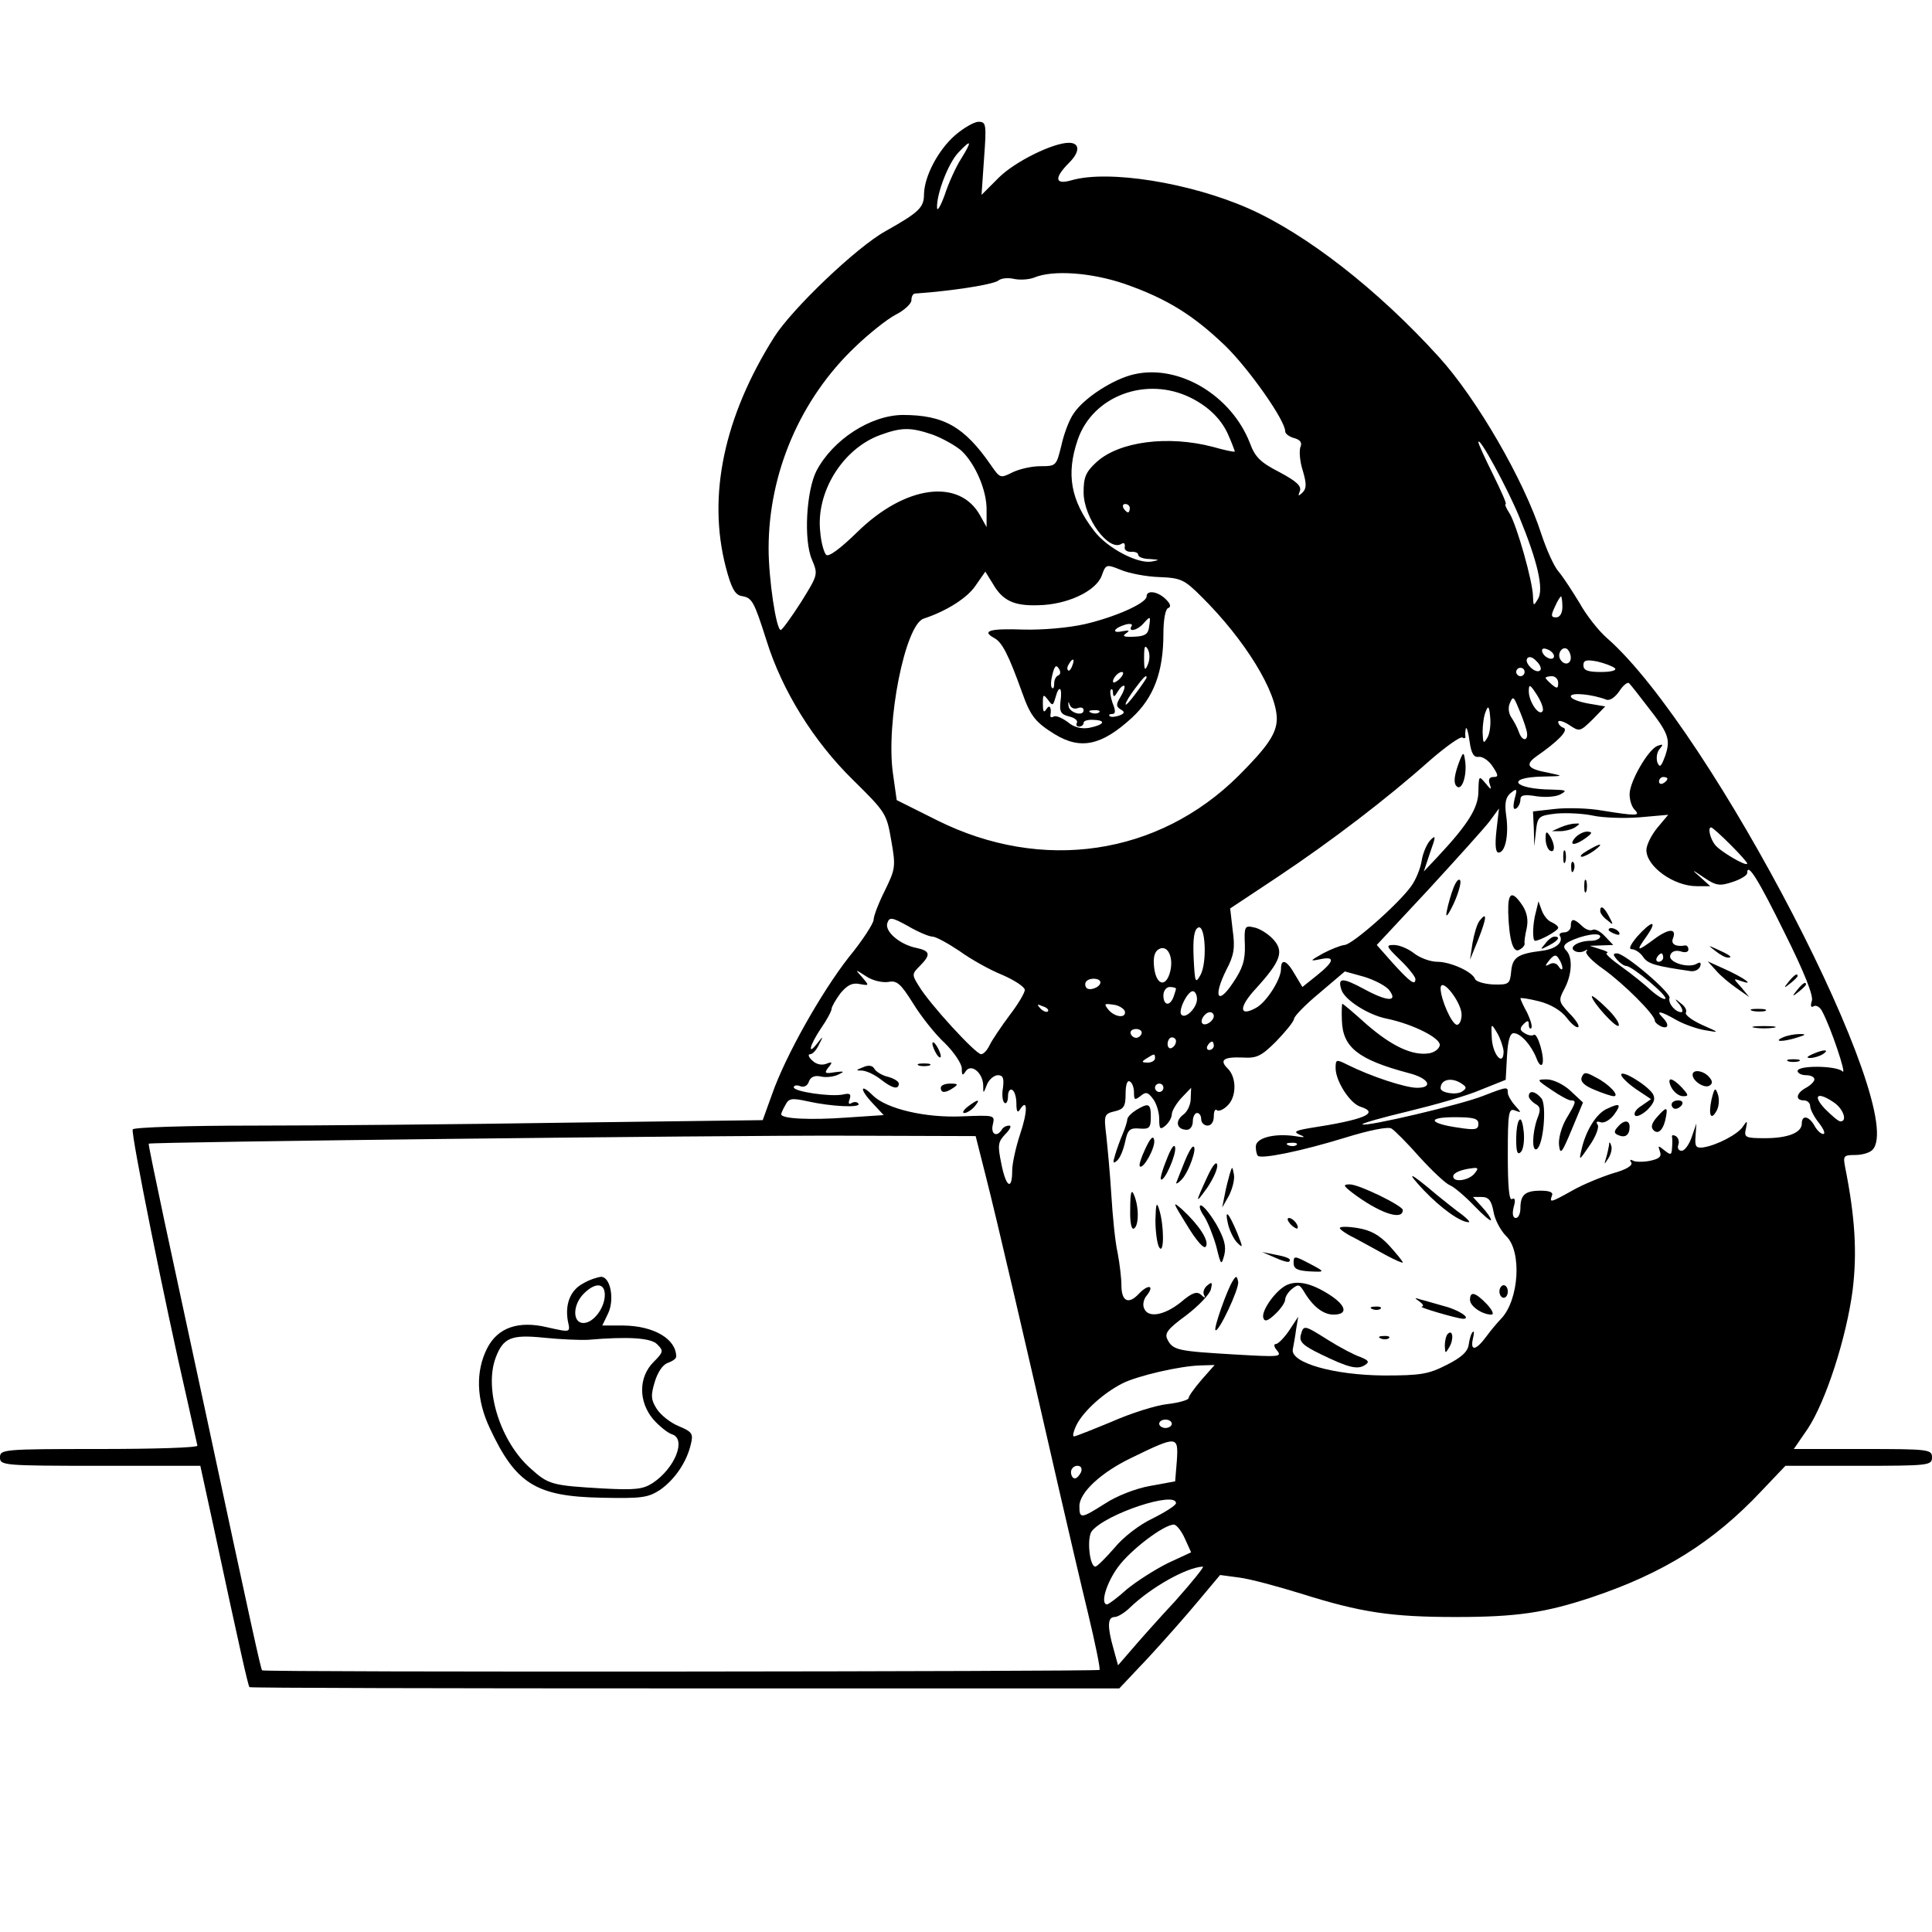 <?xml version="1.0" standalone="no"?>
<!DOCTYPE svg PUBLIC "-//W3C//DTD SVG 20010904//EN"
 "http://www.w3.org/TR/2001/REC-SVG-20010904/DTD/svg10.dtd">
<svg version="1.0" xmlns="http://www.w3.org/2000/svg"
 width="460pt" height="460pt" viewBox="0 0 460 460"
 preserveAspectRatio="xMidYMid meet">
<g transform="translate(0,460) scale(0.1,-0.1)"
fill="#000000" stroke="none">
<path d="M2274 4278 c-41 -36 -73 -98 -74 -140 0 -32 -11 -43 -91 -88 -69 -38
-223 -185 -266 -253 -119 -189 -159 -377 -115 -547 13 -50 22 -66 37 -69 26
-4 30 -12 60 -106 37 -119 112 -240 206 -332 78 -77 80 -80 91 -144 11 -62 10
-68 -15 -119 -15 -30 -27 -61 -27 -70 0 -8 -26 -49 -59 -89 -65 -83 -151 -235
-183 -327 l-22 -61 -465 -6 c-255 -4 -592 -7 -747 -7 -156 0 -285 -4 -288 -9
-5 -8 77 -416 129 -641 13 -58 24 -108 25 -112 0 -5 -106 -8 -235 -8 -228 0
-235 -1 -235 -20 0 -19 7 -20 238 -20 l239 0 32 -147 c64 -299 82 -377 85
-380 2 -2 468 -3 1037 -3 l1034 0 68 72 c37 40 91 101 120 136 l52 62 45 -6
c25 -3 92 -21 150 -39 140 -44 212 -55 366 -55 145 0 213 10 324 47 170 57
289 131 403 252 l58 61 175 0 c167 0 174 1 174 20 0 19 -7 20 -164 20 l-165 0
33 48 c43 65 92 216 107 330 11 89 6 174 -18 294 -5 26 -3 28 24 28 16 0 34 5
41 12 89 89 -383 1000 -631 1218 -20 17 -50 55 -66 84 -17 28 -39 62 -50 75
-11 12 -29 53 -41 89 -41 128 -154 323 -244 422 -146 161 -316 293 -454 354
-139 61 -332 92 -420 67 -41 -12 -43 5 -6 42 26 26 25 47 -1 47 -38 0 -129
-45 -167 -83 l-41 -41 6 87 c6 81 5 87 -13 87 -11 0 -36 -15 -56 -32z m15 -55
c-13 -20 -31 -60 -40 -88 -10 -27 -18 -40 -18 -29 -1 33 27 106 51 131 31 33
33 28 7 -14z m389 -299 c100 -35 163 -74 240 -148 57 -56 142 -177 142 -203 0
-6 10 -13 21 -16 15 -4 20 -11 15 -22 -3 -10 -1 -35 6 -56 9 -31 9 -42 -1 -52
-10 -9 -11 -9 -6 4 4 12 -8 23 -49 45 -45 23 -58 36 -70 69 -44 113 -168 188
-275 164 -50 -11 -121 -57 -145 -94 -10 -14 -23 -48 -29 -76 -12 -48 -12 -49
-50 -49 -21 0 -51 -7 -67 -15 -28 -14 -29 -14 -51 18 -63 91 -112 119 -210
119 -77 -1 -166 -59 -205 -133 -24 -47 -31 -164 -11 -211 15 -36 15 -36 -26
-102 -23 -36 -45 -66 -48 -66 -11 0 -29 122 -29 194 0 179 75 355 205 479 33
32 77 67 98 78 20 10 37 26 37 34 0 8 3 15 8 16 4 0 21 2 37 3 83 8 151 20
162 28 7 6 24 7 37 4 13 -3 35 -2 48 3 45 19 137 12 216 -15z m157 -271 c44
-22 75 -53 91 -92 8 -18 14 -35 14 -36 0 -2 -24 3 -52 11 -107 28 -223 13
-277 -36 -26 -24 -31 -36 -31 -72 0 -61 60 -142 90 -123 6 4 9 1 8 -7 -2 -7 5
-12 15 -12 9 1 17 -2 17 -7 0 -5 12 -10 28 -10 24 -2 24 -2 4 -6 -33 -6 -106
32 -137 73 -56 73 -67 135 -39 217 36 105 164 152 269 100z m-614 -88 c24 -9
54 -26 68 -38 33 -31 61 -95 60 -142 l0 -40 -15 27 c-49 90 -179 73 -293 -39
-40 -39 -68 -60 -74 -54 -5 5 -12 29 -14 54 -11 95 53 198 142 231 52 19 73
19 126 1z m1396 -195 c44 -107 59 -172 45 -196 -11 -18 -11 -17 -12 5 0 35
-39 172 -56 199 -8 12 -12 22 -9 22 3 0 -11 31 -30 70 -19 38 -35 73 -35 77 0
18 68 -107 97 -177z m-927 20 c0 -5 -2 -10 -4 -10 -3 0 -8 5 -11 10 -3 6 -1
10 4 10 6 0 11 -4 11 -10z m70 -164 c52 -2 60 -6 101 -47 103 -102 180 -227
179 -292 -1 -34 -22 -65 -91 -134 -191 -190 -468 -231 -718 -106 l-96 48 -9
64 c-17 121 29 353 73 368 55 18 105 50 124 79 l23 33 18 -29 c23 -40 50 -53
108 -51 68 1 137 33 151 70 10 28 11 28 46 14 19 -8 60 -16 91 -17z m960 -71
c0 -15 -6 -25 -15 -25 -12 0 -13 4 -3 25 6 14 13 25 15 25 1 0 3 -11 3 -25z
m-20 -117 c0 -13 -23 -5 -28 10 -2 7 2 10 12 6 9 -3 16 -11 16 -16z m40 -4 c0
-16 -16 -19 -25 -4 -8 13 4 32 16 25 5 -4 9 -13 9 -21z m-73 -30 c-9 -10 -38
16 -31 28 4 6 13 4 22 -6 9 -8 13 -19 9 -22z m178 5 c5 -5 -8 -9 -33 -9 -32 0
-42 4 -42 16 0 12 7 14 33 9 17 -4 36 -11 42 -16z m-215 -9 c0 -5 -4 -10 -10
-10 -5 0 -10 5 -10 10 0 6 5 10 10 10 6 0 10 -4 10 -10z m80 -26 c0 -14 -3
-14 -15 -4 -8 7 -15 14 -15 16 0 2 7 4 15 4 8 0 15 -7 15 -16z m211 -54 c52
-66 57 -80 44 -119 -10 -27 -13 -30 -19 -16 -3 10 -1 24 5 31 10 12 9 13 -5 8
-22 -9 -66 -85 -66 -115 0 -14 5 -30 12 -37 15 -15 4 -15 -77 -2 -33 6 -84 7
-112 4 l-53 -6 2 -42 1 -41 4 36 c4 35 6 37 49 42 25 2 64 0 87 -5 23 -5 73
-7 111 -4 l68 6 -26 -31 c-14 -17 -26 -41 -26 -53 0 -39 65 -86 120 -86 l32 0
-23 21 c-23 20 -22 20 9 -1 28 -19 37 -20 67 -10 19 6 35 16 35 21 0 28 27
-16 90 -144 46 -92 68 -148 64 -160 -4 -12 -2 -17 4 -13 6 4 16 -2 21 -13 20
-37 59 -153 48 -142 -14 14 -107 15 -107 1 0 -5 9 -10 20 -10 11 0 20 -4 20
-10 0 -5 -9 -14 -20 -20 -24 -13 -26 -30 -5 -30 8 0 15 -6 15 -14 0 -7 9 -25
21 -40 11 -14 16 -26 10 -26 -6 0 -15 9 -21 20 -13 23 -30 26 -30 5 0 -22 -33
-35 -88 -35 -47 0 -50 2 -45 23 4 19 3 20 -7 5 -11 -18 -62 -45 -95 -50 -17
-2 -20 2 -18 27 l2 30 -11 -32 c-6 -18 -17 -33 -24 -33 -7 0 -11 6 -8 14 3 8
0 17 -6 21 -6 3 -10 3 -9 -2 1 -4 1 -16 0 -27 -1 -16 -3 -17 -18 -5 -15 12
-16 12 -11 -2 5 -13 -1 -18 -24 -23 -16 -3 -35 -3 -41 1 -6 3 -7 1 -3 -5 4 -7
-12 -17 -45 -26 -28 -9 -72 -27 -96 -41 -52 -29 -54 -29 -48 -12 4 8 -5 12
-27 12 -37 0 -48 -10 -48 -42 0 -13 -5 -23 -11 -23 -7 0 -9 10 -5 26 5 17 3
23 -4 19 -7 -4 -10 31 -10 105 0 101 2 112 17 106 16 -6 16 -6 0 12 -9 10 -17
24 -17 30 0 15 -1 15 -58 -7 -52 -21 -282 -75 -288 -68 -3 2 46 16 109 31 62
15 140 37 172 51 l60 24 3 55 c2 38 7 56 16 56 17 0 42 -29 54 -59 5 -14 11
-20 14 -15 7 13 -11 76 -20 70 -5 -3 -14 -1 -22 4 -12 7 -12 12 -2 22 9 9 12
9 12 -2 0 -7 3 -11 6 -8 3 4 -2 20 -10 37 -9 16 -16 32 -16 34 0 2 20 -1 44
-7 28 -7 53 -22 66 -39 12 -16 25 -26 28 -22 3 3 -7 18 -22 33 -25 27 -26 30
-11 58 18 34 20 75 4 91 -8 8 -6 14 7 21 32 16 74 23 74 12 0 -5 -10 -10 -22
-10 -30 0 -54 -15 -39 -24 6 -4 17 -4 24 0 6 4 9 3 4 -1 -4 -5 14 -24 40 -42
49 -35 123 -109 123 -123 0 -4 7 -10 15 -14 18 -7 20 5 3 22 -17 17 -4 15 34
-7 18 -10 49 -21 68 -24 35 -6 35 -6 -8 13 -24 11 -41 24 -38 29 3 5 -2 15
-12 22 -15 13 -16 12 -3 -3 7 -10 9 -18 4 -18 -14 0 -32 21 -28 34 4 12 -106
106 -125 106 -10 0 -10 -3 0 -15 7 -8 17 -15 22 -15 14 0 100 -72 93 -78 -3
-3 -18 6 -33 19 -15 14 -47 40 -71 57 -25 18 -41 32 -35 33 5 1 -2 5 -16 9
l-25 8 28 1 28 1 -20 21 c-11 12 -24 18 -29 15 -6 -3 -17 1 -25 9 -20 19 -27
19 -27 0 0 -8 -7 -15 -16 -15 -8 0 -13 -4 -10 -8 9 -16 -10 -32 -44 -36 -57
-7 -69 -16 -72 -49 -3 -30 -5 -32 -43 -31 -21 1 -41 7 -43 13 -6 17 -58 41
-90 41 -16 0 -41 9 -55 20 -14 11 -35 20 -48 20 -20 0 -19 -3 14 -35 21 -20
37 -41 37 -46 0 -17 -13 -7 -54 38 l-38 43 124 133 c67 73 133 146 145 162
l22 30 -6 -52 c-4 -36 -2 -53 5 -53 16 0 25 42 18 89 -4 29 -1 43 11 53 15 12
16 10 9 -15 -4 -19 -3 -26 4 -22 5 3 10 13 10 21 0 11 9 13 39 8 22 -3 47 -1
57 5 16 9 13 10 -21 11 -92 1 -112 29 -22 31 51 1 51 1 14 9 -50 9 -57 19 -29
39 53 37 77 62 65 68 -7 2 -13 9 -13 14 0 5 12 2 26 -7 25 -17 26 -16 56 13
l30 31 -41 7 c-22 4 -41 11 -41 17 0 10 51 5 85 -8 8 -3 21 6 31 21 9 14 20
22 23 18 4 -4 23 -28 42 -53z m-248 -13 c-8 -14 -33 22 -33 47 0 18 3 17 19
-8 11 -17 17 -34 14 -39z m-39 -44 c8 -27 -9 -32 -18 -5 -3 9 -11 24 -17 33
-7 10 -9 24 -4 35 7 17 9 16 20 -11 7 -16 16 -40 19 -52z m-93 -20 c-9 -15
-10 -13 -11 14 0 17 3 40 8 50 5 14 8 11 10 -14 2 -18 -1 -41 -7 -50z m-20
-45 c9 1 24 -9 33 -23 14 -21 14 -25 2 -25 -10 0 -13 -6 -9 -17 5 -15 3 -14
-10 2 -16 19 -16 18 -17 -19 0 -39 -24 -78 -97 -156 l-33 -35 15 45 c14 39 14
43 1 30 -8 -8 -18 -30 -21 -49 -3 -19 -14 -46 -25 -61 -30 -42 -141 -140 -159
-140 -9 -1 -32 -10 -51 -20 -32 -18 -32 -19 -7 -14 37 8 34 -5 -7 -38 l-35
-28 -18 30 c-19 34 -33 39 -33 13 0 -25 -35 -80 -60 -93 -40 -22 -41 2 0 46
60 66 68 89 41 118 -12 13 -33 26 -46 28 -21 5 -23 2 -21 -42 1 -36 -5 -56
-29 -91 -36 -54 -47 -32 -15 32 18 34 21 52 15 94 l-6 52 113 75 c129 86 261
187 362 277 38 33 73 58 78 55 4 -3 8 -2 7 3 -1 4 0 13 1 18 2 6 6 -8 9 -30 4
-29 10 -39 22 -37z m449 -52 c0 -3 -4 -8 -10 -11 -5 -3 -10 -1 -10 4 0 6 5 11
10 11 6 0 10 -2 10 -4z m149 -156 c23 -23 41 -43 41 -46 0 -9 -65 29 -77 45
-12 16 -17 41 -9 41 3 0 23 -18 45 -40z m-1899 -220 c8 0 37 -16 64 -34 26
-19 72 -45 102 -57 30 -13 54 -29 54 -36 0 -7 -16 -34 -36 -60 -20 -27 -41
-58 -47 -70 -6 -13 -15 -23 -21 -23 -13 0 -123 120 -148 162 -17 27 -17 29 2
48 27 27 25 36 -8 43 -40 8 -77 40 -69 60 5 14 11 13 49 -8 24 -14 50 -25 58
-25z m638 -92 c-12 -21 -13 -17 -16 41 -2 45 1 67 10 72 18 12 23 -83 6 -113z
m-72 8 c-10 -38 -33 -32 -38 10 -3 25 1 38 11 44 21 12 36 -19 27 -54z m934 9
c0 -5 -4 -4 -9 4 -5 8 -14 10 -22 5 -11 -6 -11 -4 0 10 11 13 16 14 22 4 5 -7
9 -17 9 -23z m-1605 -33 c20 4 29 -3 59 -51 19 -31 53 -74 76 -95 22 -22 40
-49 40 -60 0 -17 2 -18 9 -7 13 20 41 -3 42 -33 0 -21 0 -21 9 2 5 12 17 22
26 22 12 0 15 -7 12 -30 -3 -17 -1 -33 4 -36 4 -3 8 4 8 16 0 12 5 18 10 15 6
-3 10 -18 10 -33 0 -19 3 -23 9 -13 18 28 18 -6 0 -59 -10 -30 -19 -70 -19
-87 0 -49 -15 -40 -26 17 -9 44 -8 51 10 70 11 11 15 20 9 20 -7 0 -15 -4 -18
-10 -12 -19 -27 -10 -21 13 5 22 4 22 -73 19 -88 -4 -181 18 -213 50 -30 30
-32 15 -1 -18 l27 -29 -90 -6 c-83 -6 -154 -3 -154 8 0 2 4 12 10 22 8 16 15
17 52 9 58 -13 128 -16 122 -6 -3 5 -10 5 -16 2 -7 -5 -9 -1 -5 9 4 12 1 15
-16 11 -30 -6 -117 7 -117 17 0 5 7 6 15 3 9 -4 18 1 21 11 4 11 14 15 28 12
11 -3 30 -1 41 4 17 8 16 9 -8 6 -23 -4 -25 -2 -15 11 11 13 10 15 -5 9 -11
-4 -24 -1 -33 8 -9 8 -11 15 -5 15 6 0 15 10 21 23 11 21 10 21 -4 3 -25 -32
-18 -4 9 36 14 20 25 41 25 46 0 5 10 22 21 37 16 19 28 26 46 22 23 -4 23 -4
6 16 -18 20 -18 20 10 2 15 -10 38 -15 52 -13z m1193 -20 c21 -28 -5 -27 -60
3 -52 28 -64 28 -54 -2 8 -24 63 -59 106 -68 64 -13 131 -47 128 -64 -2 -9
-13 -17 -26 -19 -39 -6 -88 17 -147 68 -31 28 -57 50 -59 50 -1 0 -2 -18 -1
-40 2 -64 39 -93 159 -125 48 -12 60 -35 20 -35 -28 0 -110 27 -166 55 -26 13
-28 13 -28 -8 0 -31 34 -84 59 -92 47 -15 10 -31 -121 -51 -35 -6 -39 -9 -23
-16 15 -6 11 -7 -12 -3 -49 7 -93 -4 -93 -25 0 -9 2 -19 5 -22 9 -8 103 11
207 43 58 18 103 27 111 22 7 -4 38 -35 67 -68 30 -33 62 -63 72 -67 10 -4 36
-26 58 -49 22 -23 40 -38 40 -34 0 5 -10 19 -22 32 l-21 23 21 0 c16 0 23 -8
28 -35 3 -19 17 -45 30 -58 38 -36 31 -152 -12 -197 -8 -8 -24 -27 -35 -42
-25 -34 -39 -36 -32 -5 3 12 3 19 0 16 -4 -3 -8 -16 -10 -30 -2 -17 -17 -31
-53 -49 -43 -22 -62 -25 -149 -25 -119 1 -222 30 -217 62 2 10 6 32 8 48 l5
30 -21 -32 c-12 -18 -27 -33 -32 -33 -6 0 -5 -7 3 -16 12 -15 3 -15 -101 -9
-135 8 -147 10 -160 35 -8 15 -1 25 44 58 29 22 56 50 59 62 4 17 3 19 -9 9
-7 -6 -11 -16 -7 -23 4 -7 1 -7 -7 1 -10 9 -21 6 -49 -18 -39 -31 -78 -38 -87
-14 -4 8 -1 22 6 30 20 25 4 28 -18 5 -25 -27 -42 -19 -42 20 0 16 -4 51 -9
77 -6 26 -12 89 -15 138 -3 50 -9 113 -12 141 -6 49 -5 52 20 58 22 5 26 12
26 42 0 21 4 33 10 29 6 -3 10 -15 10 -27 0 -17 2 -18 15 -8 13 11 18 10 30
-6 8 -10 15 -32 15 -48 0 -24 2 -27 15 -16 8 7 15 19 15 27 0 7 10 25 23 39
l23 24 -1 -26 c0 -14 -8 -32 -19 -39 -19 -15 -14 -35 10 -35 8 0 14 9 14 20 0
11 5 20 10 20 6 0 10 -7 10 -15 0 -8 7 -15 15 -15 9 0 15 9 15 22 0 12 3 18 7
15 3 -4 15 0 25 10 22 20 23 66 2 88 -22 21 -11 29 35 27 33 -2 44 3 80 39 22
23 41 46 42 53 0 6 27 34 61 62 l60 51 47 -13 c25 -8 52 -22 59 -32z m-688 19
c0 -12 -28 -22 -34 -12 -3 5 -3 11 1 15 9 9 33 7 33 -3z m860 -77 c0 -13 -5
-24 -11 -24 -12 0 -39 61 -39 87 1 29 50 -33 50 -63z m-680 62 c0 -2 -3 -11
-6 -20 -9 -23 -24 -20 -24 4 0 11 7 20 15 20 8 0 15 -2 15 -4z m50 -25 c0 -20
-27 -48 -37 -37 -9 8 14 56 27 56 5 0 10 -8 10 -19z m-355 -29 c-3 -3 -11 0
-18 7 -9 10 -8 11 6 5 10 -3 15 -9 12 -12z m183 1 c5 -18 -23 -16 -39 3 -11
14 -10 15 11 12 13 -1 25 -9 28 -15z m212 -12 c0 -12 -20 -25 -27 -18 -7 7 6
27 18 27 5 0 9 -4 9 -9z m690 -84 c0 -37 -25 -10 -28 29 -2 39 -2 39 13 14 8
-14 14 -33 15 -43z m-862 42 c-2 -6 -8 -10 -13 -10 -5 0 -11 4 -13 10 -2 6 4
11 13 11 9 0 15 -5 13 -11z m82 -18 c0 -6 -4 -13 -10 -16 -5 -3 -10 1 -10 9 0
9 5 16 10 16 6 0 10 -4 10 -9z m90 -11 c0 -5 -5 -10 -11 -10 -5 0 -7 5 -4 10
3 6 8 10 11 10 2 0 4 -4 4 -10z m-140 -30 c0 -5 -8 -10 -17 -10 -15 0 -16 2
-3 10 19 12 20 12 20 0z m730 -60 c12 -8 13 -11 1 -19 -14 -9 -51 -3 -51 8 0
21 26 27 50 11z m-710 -10 c0 -5 -4 -10 -10 -10 -5 0 -10 5 -10 10 0 6 5 10
10 10 6 0 10 -4 10 -10z m1598 -36 c21 -15 31 -44 14 -44 -5 0 -21 14 -37 30
-31 33 -17 42 23 14z m-848 -50 c0 -14 -8 -15 -47 -9 -71 10 -77 25 -10 25 46
0 57 -3 57 -16z m-1173 -124 c25 -97 102 -429 173 -740 22 -96 54 -233 71
-303 17 -71 29 -130 27 -133 -5 -4 -1989 -6 -1994 -1 -3 3 -26 107 -134 612
-33 154 -78 361 -99 460 -21 99 -38 181 -37 182 4 4 1357 20 1655 19 l314 -1
24 -95z m740 74 c-3 -3 -12 -4 -19 -1 -8 3 -5 6 6 6 11 1 17 -2 13 -5z m423
-69 c-14 -16 -50 -21 -50 -6 0 9 20 17 49 20 11 1 11 -2 1 -14z m-649 -490
c-17 -20 -31 -39 -31 -44 0 -4 -23 -11 -50 -14 -28 -3 -88 -22 -133 -42 -46
-19 -86 -35 -90 -35 -4 0 -1 13 7 29 17 32 63 74 108 97 35 18 138 42 187 43
l33 1 -31 -35z m-71 -105 c0 -5 -7 -10 -15 -10 -8 0 -15 5 -15 10 0 6 7 10 15
10 8 0 15 -4 15 -10z m12 -88 l-4 -49 -60 -11 c-34 -6 -80 -24 -107 -42 -57
-36 -61 -37 -61 -6 0 32 51 80 124 115 109 53 112 53 108 -7z m-228 -27 c-4
-8 -10 -15 -15 -15 -5 0 -9 7 -9 15 0 8 7 15 15 15 9 0 12 -6 9 -15z m226 -74
c0 -5 -25 -21 -55 -36 -32 -15 -71 -45 -92 -71 -21 -24 -41 -44 -45 -44 -14 0
-21 70 -8 85 34 41 200 96 200 66z m21 -84 l15 -33 -56 -26 c-30 -15 -74 -43
-97 -62 -22 -20 -44 -36 -47 -36 -17 0 -2 51 26 89 30 41 109 101 133 101 6 0
18 -15 26 -33z m-22 -148 c-41 -44 -88 -97 -105 -117 l-32 -37 -11 40 c-15 53
-14 75 3 75 7 0 24 10 37 23 49 47 133 95 173 97 4 0 -25 -36 -65 -81z"/>
<path d="M2730 3180 c0 -16 -74 -49 -147 -66 -40 -9 -100 -14 -145 -13 -81 3
-102 -3 -71 -20 19 -10 34 -39 67 -131 20 -56 32 -70 77 -98 62 -38 112 -27
184 39 52 48 75 109 75 200 0 34 5 59 11 61 8 3 6 10 -5 21 -19 19 -46 23 -46
7z m6 -72 c-2 -18 -10 -23 -36 -24 -24 -1 -29 1 -19 8 10 7 8 8 -9 5 -27 -6
-20 8 8 16 11 3 18 1 14 -4 -9 -15 14 -10 28 6 17 19 18 19 14 -7z m-3 -90
c-7 -17 -9 -14 -9 16 0 27 2 32 9 20 5 -10 5 -24 0 -36z m-180 -3 c-3 -9 -8
-14 -10 -11 -3 3 -2 9 2 15 9 16 15 13 8 -4z m-33 -23 c-6 -2 -10 -11 -10 -19
0 -9 -2 -14 -5 -11 -4 3 -3 18 1 33 5 20 9 23 15 13 5 -7 4 -14 -1 -16z m148
-6 c-7 -8 -15 -12 -17 -11 -5 6 10 25 20 25 5 0 4 -6 -3 -14z m62 1 c0 -2 -11
-18 -25 -37 -14 -19 -25 -31 -25 -27 0 5 10 21 22 37 20 27 28 35 28 27z m-62
-46 c-11 -18 -11 -23 0 -30 11 -6 10 -10 -4 -15 -9 -3 -19 -4 -22 -1 -3 3 0 5
6 5 8 0 9 7 1 26 -5 15 -7 29 -4 32 3 3 5 -1 5 -9 1 -10 4 -8 11 4 6 10 13 16
16 14 2 -3 -2 -15 -9 -26z m-143 -11 c-3 -25 1 -31 21 -36 13 -3 21 -10 18
-15 -3 -5 0 -9 5 -9 6 0 11 4 11 9 0 5 11 8 24 7 31 -1 25 -12 -11 -19 -18 -3
-36 1 -51 14 -14 10 -28 16 -33 13 -5 -3 -9 -2 -8 3 3 19 -2 27 -10 14 -6 -9
-8 -5 -8 13 0 23 1 24 12 10 11 -15 12 -15 18 5 8 31 17 26 12 -9z m41 -16 c8
3 14 1 14 -5 0 -16 -35 -6 -36 11 -1 10 0 11 3 2 3 -8 11 -11 19 -8z m51 -10
c-3 -3 -12 -4 -19 -1 -8 3 -5 6 6 6 11 1 17 -2 13 -5z"/>
<path d="M3715 2630 l-20 -9 20 0 c11 0 27 4 35 9 13 9 13 10 0 9 -8 0 -24 -4
-35 -9z"/>
<path d="M3680 2603 c0 -12 5 -25 10 -28 13 -8 13 15 0 35 -8 12 -10 11 -10
-7z"/>
<path d="M3750 2605 c-16 -19 0 -19 26 0 16 12 16 14 3 15 -9 0 -22 -7 -29
-15z"/>
<path d="M3780 2575 c-14 -8 -20 -14 -14 -15 5 0 19 7 30 15 24 18 16 19 -16
0z"/>
<path d="M3722 2560 c0 -14 2 -19 5 -12 2 6 2 18 0 25 -3 6 -5 1 -5 -13z"/>
<path d="M3741 2534 c0 -11 3 -14 6 -6 3 7 2 16 -1 19 -3 4 -6 -2 -5 -13z"/>
<path d="M3461 2487 c-6 -15 -13 -40 -16 -55 -4 -19 1 -15 16 16 11 24 18 49
16 55 -3 7 -10 -1 -16 -16z"/>
<path d="M3772 2490 c0 -14 2 -19 5 -12 2 6 2 18 0 25 -3 6 -5 1 -5 -13z"/>
<path d="M3591 2428 c2 -67 12 -99 27 -89 8 4 13 11 12 15 -1 3 1 19 5 36 4
19 1 37 -10 54 -25 37 -35 32 -34 -16z"/>
<path d="M3657 2429 c-8 -28 -9 -69 -2 -69 11 0 55 24 55 31 0 4 -7 9 -15 13
-9 3 -19 15 -24 28 l-8 22 -6 -25z"/>
<path d="M3810 2431 c0 -5 7 -15 17 -22 15 -13 15 -12 4 9 -12 23 -21 28 -21
13z"/>
<path d="M3523 2408 c-6 -7 -13 -31 -17 -53 l-6 -40 20 49 c20 51 21 67 3 44z"/>
<path d="M3898 2370 c-16 -19 -21 -30 -13 -30 8 0 20 -8 27 -18 11 -17 29 -22
112 -34 10 -2 21 3 24 11 3 9 0 11 -7 7 -20 -13 -71 3 -64 20 3 9 13 12 24 9
11 -4 19 -2 19 4 0 6 -3 10 -7 10 -23 -4 -35 3 -30 16 10 25 -9 25 -43 0 -43
-32 -46 -31 -20 5 12 17 18 30 13 30 -5 0 -20 -13 -35 -30z m62 -50 c0 -5 -5
-10 -11 -10 -5 0 -7 5 -4 10 3 6 8 10 11 10 2 0 4 -4 4 -10z"/>
<path d="M3830 2386 c0 -2 7 -7 16 -10 8 -3 12 -2 9 4 -6 10 -25 14 -25 6z"/>
<path d="M3679 2353 c-13 -15 -12 -15 9 -4 23 12 28 21 13 21 -5 0 -15 -7 -22
-17z"/>
<path d="M4084 2336 c11 -9 24 -16 30 -16 12 0 7 5 -24 19 -24 11 -24 11 -6
-3z"/>
<path d="M4086 2289 c10 -12 33 -31 49 -42 l30 -21 -19 23 c-20 22 -20 22 0
15 34 -12 6 8 -38 28 l-42 19 20 -22z"/>
<path d="M4259 2263 c-13 -16 -12 -17 4 -4 9 7 17 15 17 17 0 8 -8 3 -21 -13z"/>
<path d="M4279 2243 c-13 -16 -12 -17 4 -4 9 7 17 15 17 17 0 8 -8 3 -21 -13z"/>
<path d="M3790 2228 c0 -13 59 -78 64 -70 3 5 -10 24 -29 42 -19 19 -35 31
-35 28z"/>
<path d="M4173 2193 c9 -2 23 -2 30 0 6 3 -1 5 -18 5 -16 0 -22 -2 -12 -5z"/>
<path d="M4178 2153 c12 -2 32 -2 45 0 12 2 2 4 -23 4 -25 0 -35 -2 -22 -4z"/>
<path d="M4245 2130 c-25 -11 1 -11 35 0 20 6 21 8 5 8 -11 0 -29 -3 -40 -8z"/>
<path d="M4315 2090 c-13 -6 -15 -9 -5 -9 8 0 22 4 30 9 18 12 2 12 -25 0z"/>
<path d="M4258 2073 c6 -2 18 -2 25 0 6 3 1 5 -13 5 -14 0 -19 -2 -12 -5z"/>
<path d="M3766 2035 c-4 -10 6 -20 31 -30 19 -8 40 -15 45 -15 16 0 -12 30
-43 45 -23 13 -28 13 -33 0z"/>
<path d="M3860 2041 c0 -5 16 -21 35 -34 l36 -24 -23 -16 c-13 -8 -19 -18 -15
-23 4 -4 17 2 30 14 16 17 19 26 12 38 -14 21 -75 58 -75 45z"/>
<path d="M4030 2041 c0 -15 28 -33 40 -26 8 5 8 11 -1 21 -13 15 -39 19 -39 5z"/>
<path d="M3694 2005 c20 -14 41 -25 46 -25 14 0 13 -4 -11 -44 -11 -19 -19
-47 -17 -63 3 -24 7 -18 30 37 l27 65 -30 28 c-16 15 -41 27 -56 27 -25 0 -25
-1 11 -25z"/>
<path d="M3980 2010 c6 -11 18 -20 27 -20 14 0 14 2 -2 20 -10 11 -22 20 -27
20 -5 0 -4 -9 2 -20z"/>
<path d="M4075 1982 c-8 -38 -1 -52 13 -25 5 10 6 27 2 38 -6 17 -8 15 -15
-13z"/>
<path d="M3640 1990 c0 -5 7 -13 15 -18 13 -7 14 -14 5 -36 -12 -34 -13 -79
-1 -72 16 10 24 105 11 121 -14 17 -30 20 -30 5z"/>
<path d="M3980 1970 c0 -5 4 -10 9 -10 6 0 13 5 16 10 3 6 -1 10 -9 10 -9 0
-16 -4 -16 -10z"/>
<path d="M3824 1959 c-24 -12 -48 -51 -58 -94 -7 -30 -7 -30 19 8 14 20 23 43
19 49 -5 7 -2 9 7 6 8 -3 22 5 32 18 19 26 14 29 -19 13z"/>
<path d="M3945 1940 c-13 -15 -15 -24 -8 -31 12 -12 25 3 30 34 4 22 0 22 -22
-3z"/>
<path d="M3618 1934 c-5 -4 -8 -25 -8 -48 0 -28 3 -37 11 -29 6 6 9 27 7 48
-2 20 -6 33 -10 29z"/>
<path d="M3851 1916 c-9 -10 -8 -15 3 -19 16 -7 26 1 26 20 0 17 -14 17 -29
-1z"/>
<path d="M3831 1873 c-1 -6 -4 -20 -7 -30 -5 -17 -5 -17 6 0 6 10 9 23 6 30
-3 9 -5 9 -5 0z"/>
<path d="M3471 2777 c-9 -27 -10 -42 -3 -49 13 -13 26 28 20 63 -3 21 -5 19
-17 -14z"/>
<path d="M2220 2115 c0 -5 5 -17 10 -25 5 -8 10 -10 10 -5 0 6 -5 17 -10 25
-5 8 -10 11 -10 5z"/>
<path d="M2055 2059 c-18 -7 -18 -8 -2 -8 11 -1 30 -10 44 -21 28 -22 43 -25
43 -10 0 5 -11 12 -25 16 -14 3 -29 12 -33 19 -4 8 -14 10 -27 4z"/>
<path d="M2188 2063 c6 -2 18 -2 25 0 6 3 1 5 -13 5 -14 0 -19 -2 -12 -5z"/>
<path d="M2240 2010 c0 -13 11 -13 30 0 12 8 11 10 -7 10 -13 0 -23 -4 -23
-10z"/>
<path d="M2304 1965 c-10 -8 -14 -15 -8 -15 6 0 17 7 24 15 16 19 9 19 -16 0z"/>
<path d="M2705 1957 c-11 -7 -20 -16 -21 -22 0 -5 -5 -21 -11 -35 -6 -14 -14
-36 -18 -50 -6 -19 -5 -22 5 -13 7 6 15 26 19 45 6 28 11 33 34 31 24 -2 27 2
27 28 0 32 -5 34 -35 16z"/>
<path d="M2727 1865 c-10 -21 -16 -40 -13 -42 8 -8 38 46 34 63 -2 11 -9 5
-21 -21z"/>
<path d="M2778 1840 c-10 -24 -16 -45 -14 -48 8 -7 37 59 34 76 -2 10 -10 -2
-20 -28z"/>
<path d="M2820 1833 c-8 -21 -17 -42 -19 -48 -2 -5 3 -3 11 5 18 17 40 80 29
80 -4 0 -13 -17 -21 -37z"/>
<path d="M2875 1799 c-30 -65 -30 -68 0 -26 14 21 25 45 23 54 -2 9 -11 -2
-23 -28z"/>
<path d="M2928 1805 c-3 -11 -9 -33 -12 -50 l-6 -30 16 28 c8 16 14 38 12 50
-4 21 -4 21 -10 2z"/>
<path d="M3390 1766 c41 -43 87 -76 107 -76 4 0 -3 8 -16 18 -13 9 -40 31 -60
47 -66 56 -76 59 -31 11z"/>
<path d="M3220 1760 c62 -47 120 -68 120 -41 0 10 -104 61 -126 61 -17 0 -16
-3 6 -20z"/>
<path d="M2691 1722 c-1 -33 3 -51 9 -47 12 7 12 52 0 80 -6 15 -9 6 -9 -33z"/>
<path d="M2751 1695 c0 -27 4 -57 9 -65 12 -19 12 52 0 90 -6 20 -8 15 -9 -25z"/>
<path d="M2826 1683 c23 -38 41 -58 45 -51 9 13 -16 51 -56 88 -25 22 -23 18
11 -37z"/>
<path d="M2867 1704 c9 -14 22 -47 29 -72 11 -45 12 -46 19 -20 5 21 0 39 -19
73 -15 25 -31 45 -37 45 -5 0 -2 -12 8 -26z"/>
<path d="M2924 1685 c4 -16 14 -37 23 -45 13 -13 12 -9 -1 24 -21 50 -31 60
-22 21z"/>
<path d="M3072 1686 c7 -8 15 -12 17 -11 5 6 -10 25 -20 25 -5 0 -4 -6 3 -14z"/>
<path d="M3190 1676 c0 -3 15 -14 34 -23 18 -10 52 -28 75 -41 22 -12 41 -20
41 -18 0 3 -15 21 -32 40 -24 26 -45 37 -75 42 -24 4 -43 4 -43 0z"/>
<path d="M3035 1606 c17 -8 32 -12 34 -10 7 6 -2 11 -34 17 l-30 6 30 -13z"/>
<path d="M3080 1593 c0 -14 9 -18 36 -20 41 -2 41 -2 -3 21 -31 16 -33 16 -33
-1z"/>
<path d="M2935 1550 c-13 -20 -46 -113 -41 -117 7 -7 57 99 54 115 -3 15 -5
15 -13 2z"/>
<path d="M3065 1541 c-26 -11 -63 -62 -57 -79 3 -10 11 -7 28 9 13 12 24 28
24 35 0 6 7 18 16 25 15 12 18 11 28 -5 21 -36 46 -56 71 -56 35 0 31 21 -9
47 -42 27 -75 35 -101 24z"/>
<path d="M3570 1525 c0 -8 5 -15 10 -15 6 0 10 7 10 15 0 8 -4 15 -10 15 -5 0
-10 -7 -10 -15z"/>
<path d="M3500 1505 c0 -15 29 -35 51 -35 7 0 2 11 -11 25 -27 28 -40 32 -40
10z"/>
<path d="M3380 1501 c8 -6 11 -11 5 -12 -10 -1 83 -28 98 -29 22 0 -9 21 -44
30 -22 6 -48 14 -57 16 -15 5 -15 4 -2 -5z"/>
<path d="M3268 1483 c7 -3 16 -2 19 1 4 3 -2 6 -13 5 -11 0 -14 -3 -6 -6z"/>
<path d="M3097 1421 c-4 -16 6 -25 47 -45 66 -32 88 -38 106 -26 11 7 9 11
-11 19 -15 5 -49 23 -76 40 -59 37 -59 37 -66 12z"/>
<path d="M3447 1424 c-4 -4 -7 -17 -7 -28 1 -19 1 -20 11 -3 11 19 8 43 -4 31z"/>
<path d="M3288 1413 c7 -3 16 -2 19 1 4 3 -2 6 -13 5 -11 0 -14 -3 -6 -6z"/>
<path d="M1388 1544 c-30 -16 -43 -49 -36 -89 6 -28 8 -28 -50 -15 -68 16
-117 -1 -142 -50 -28 -55 -26 -122 6 -190 62 -133 110 -163 266 -166 96 -2
111 0 140 19 34 24 63 65 73 109 6 24 3 29 -28 42 -20 8 -43 26 -53 41 -14 22
-15 32 -5 65 7 23 19 41 31 45 11 4 20 10 20 15 0 42 -53 73 -125 74 l-51 0
13 27 c17 33 7 89 -16 89 -9 -1 -28 -7 -43 -16z m52 -27 c0 -31 -27 -67 -51
-67 -26 0 -26 43 1 70 27 27 50 26 50 -3z m-40 -107 c95 8 150 5 165 -11 15
-15 15 -18 -9 -42 -36 -36 -36 -94 -1 -136 14 -16 35 -33 45 -36 35 -11 7 -81
-46 -116 -23 -15 -42 -17 -118 -13 -121 7 -130 9 -172 47 -72 63 -112 188 -84
264 18 48 37 56 115 48 39 -4 86 -6 105 -5z"/>
</g>
</svg>
